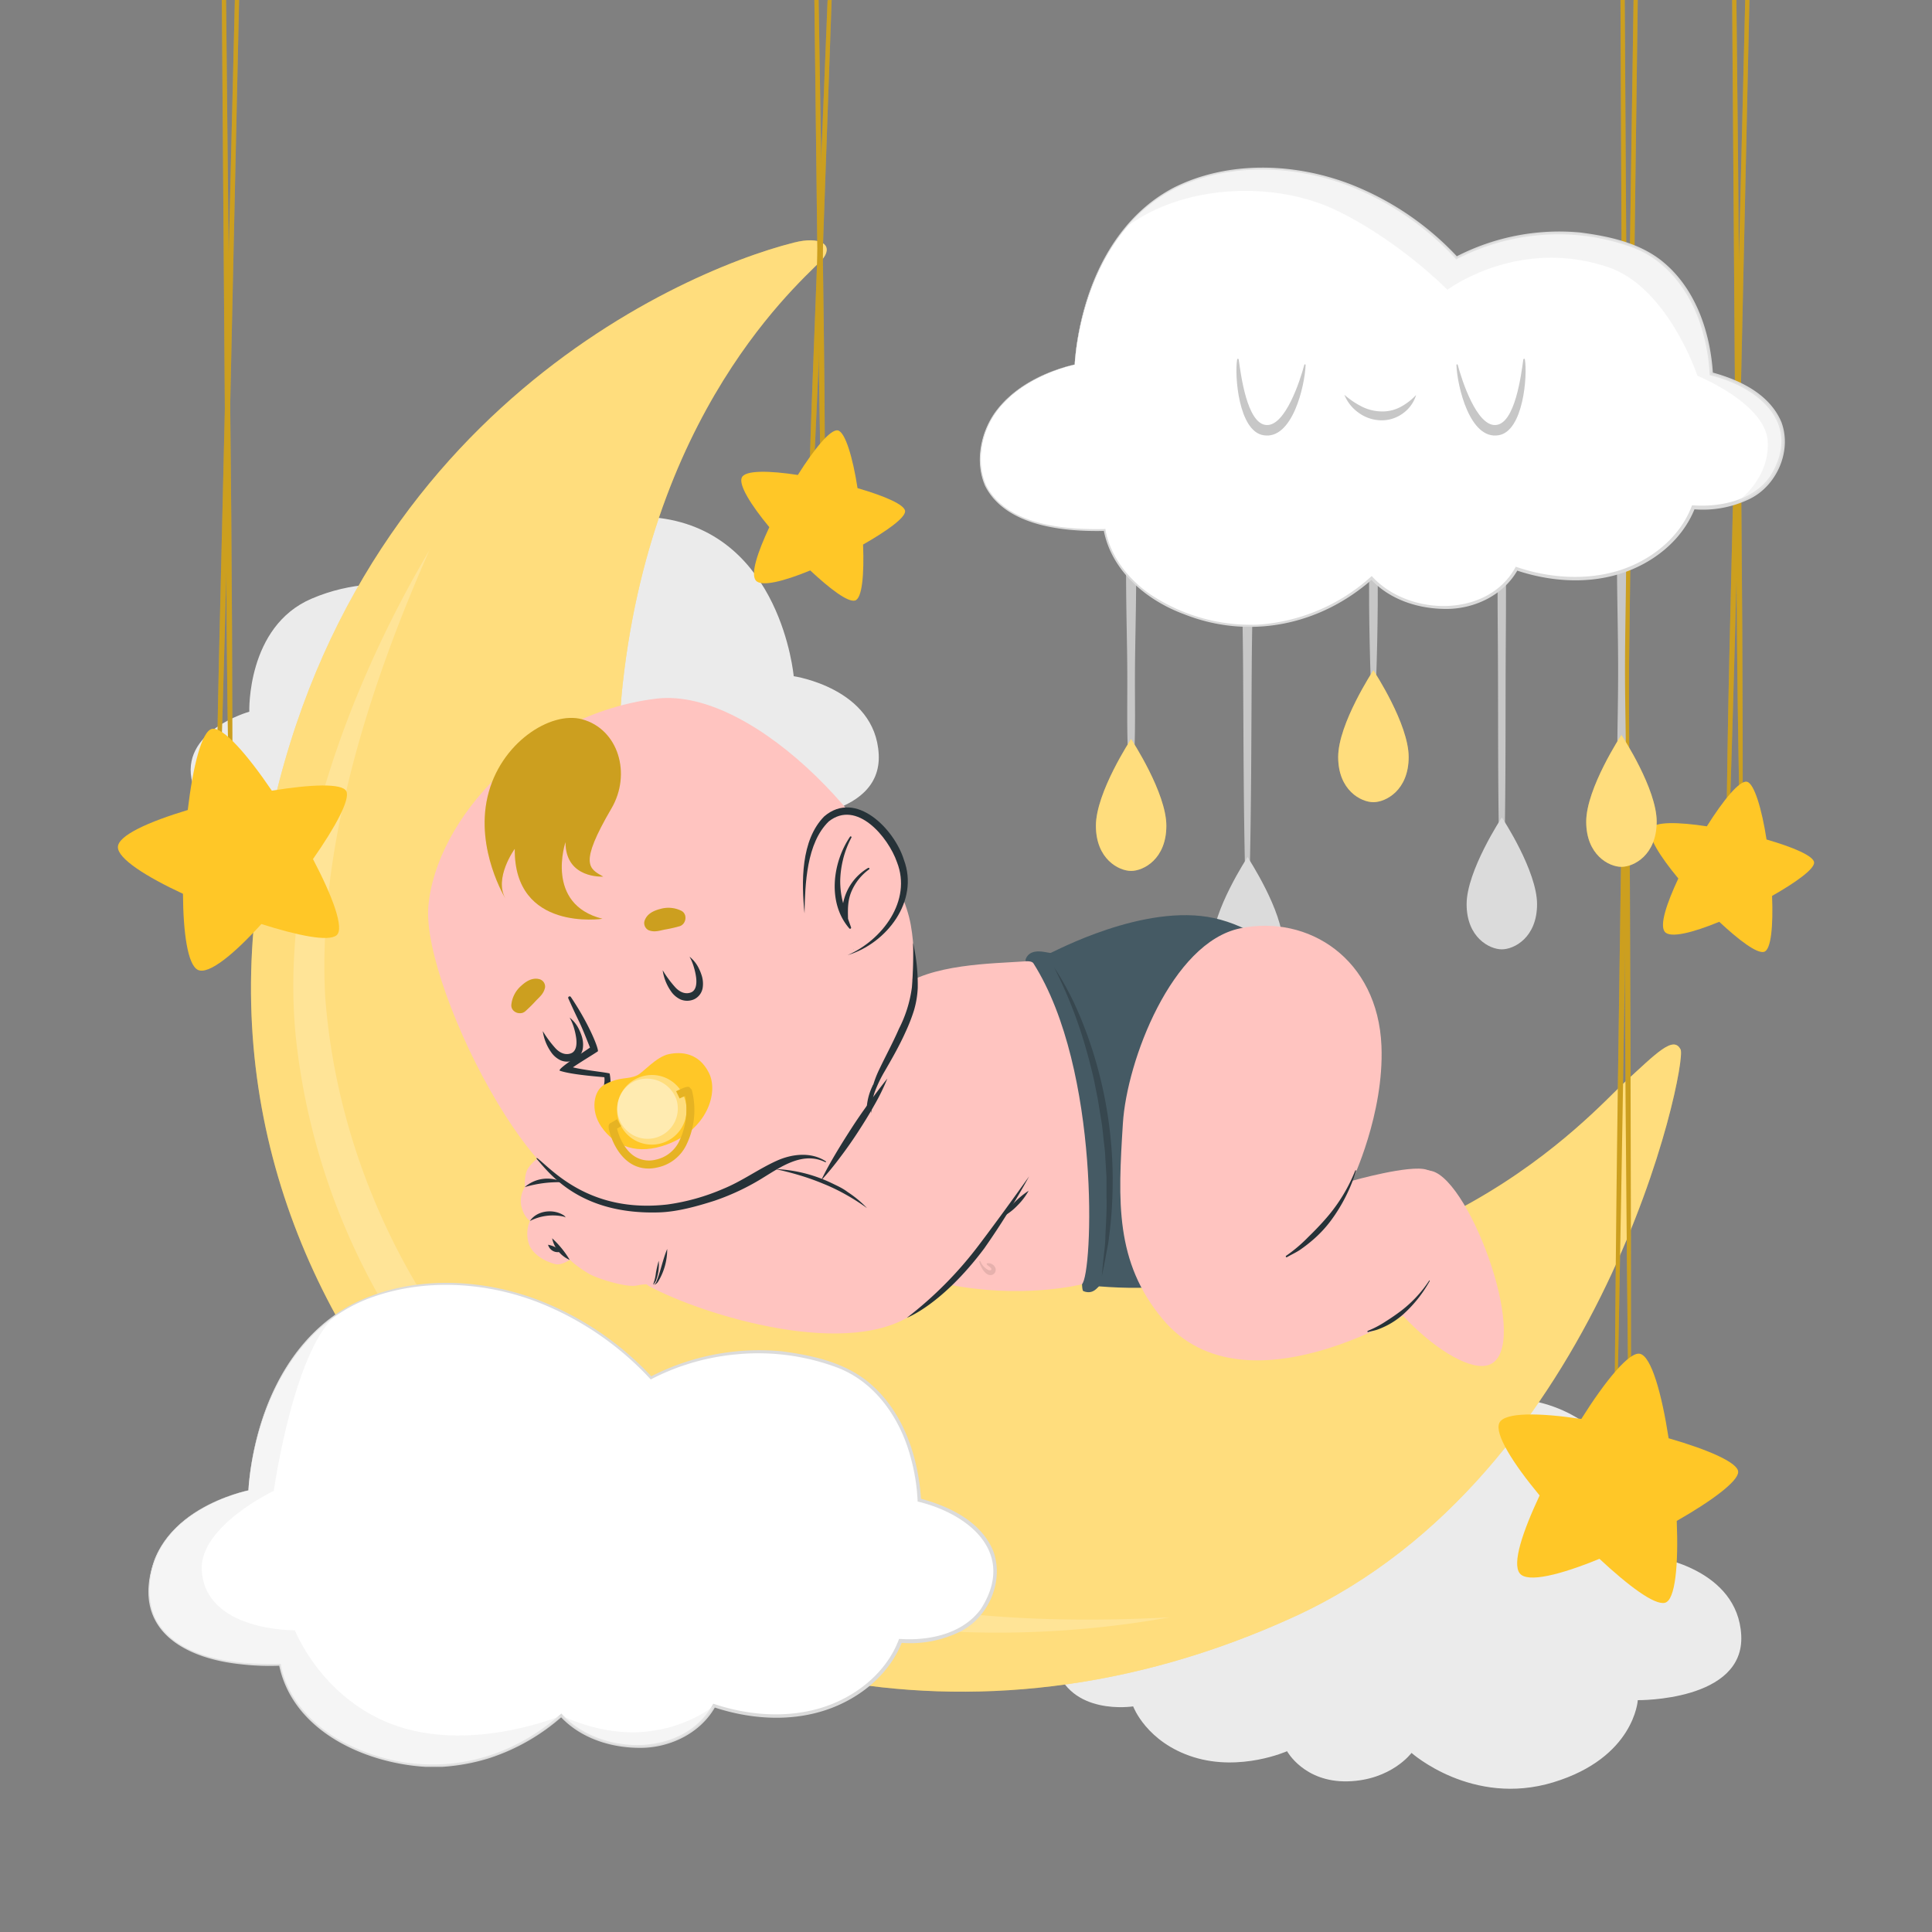 <svg xmlns="http://www.w3.org/2000/svg" viewBox="0 0 500 500"><rect x="0" y="0" width="500" height="500" fill="#808080" stroke="none"/><g id="freepik--background-complete--inject-69"><path d="M428.63,403s21.11,3.07,22,20.21S423.86,440,423.86,440,423,454.87,402,461.26s-36.7-7.61-36.7-7.61-5.22,7.08-16.52,7.36-15.69-7.8-15.69-7.8-12,5.36-24.2,1.53-15.63-13.13-15.63-13.13-16.49,2.62-20.17-10.83,14.69-18.52,14.69-18.52S287,390.2,303.91,383c20.66-8.83,38.94.69,38.94.69S362.5,358.1,394,362.13,428.63,403,428.63,403Z" style="fill:#ebebeb"></path><path d="M205.41,175s21.11,3.07,22,20.21-26.75,16.77-26.75,16.77-.91,14.86-21.87,21.25-36.71-7.61-36.71-7.61-5.22,7.08-16.51,7.36-15.69-7.8-15.69-7.8-12,5.35-24.2,1.53S70,213.54,70,213.54s-16.5,2.61-20.17-10.83,14.69-18.52,14.69-18.52-.74-22.06,16.13-29.26c20.67-8.83,38.95.69,38.95.69s19.65-25.59,51.11-21.56S205.41,175,205.41,175Z" style="fill:#ebebeb"></path></g><g id="freepik--Moon--inject-69"><path d="M205.52,62.77c-31,7.81-124.75,49-139.31,171.88-7.21,60.91,17.3,114.17,56.66,153.1,45.62,45.12,127.23,69.62,212.24,30.58,79.93-36.7,101.68-143,99.83-146.71s-6.24.92-14.56,8.55-51.29,57.52-134.46,50.59c-31.73-2.64-64.12-18.26-83.62-35.62-29.17-25.95-46.12-73.39-41.13-118.25,8.31-74.85,49.55-106.73,52-110.2S212.16,61.1,205.52,62.77Z" style="fill:#FFC727"></path><path d="M205.52,62.77c-31,7.81-124.75,49-139.31,171.88-7.21,60.91,17.3,114.17,56.66,153.1,45.62,45.12,127.23,69.62,212.24,30.58,79.93-36.7,101.68-143,99.83-146.71s-6.24.92-14.56,8.55-51.29,57.52-134.46,50.59c-31.73-2.64-64.12-18.26-83.62-35.62-29.17-25.95-46.12-73.39-41.13-118.25,8.31-74.85,49.55-106.73,52-110.2S212.16,61.1,205.52,62.77Z" style="fill:#fff;opacity:0.4"></path><path d="M111.31,142c-15.6,35.16-29.22,77.17-27.15,115.94,4.08,54.54,35.59,106.61,83.1,134.11,3.22,1.74,8.28,4.69,11.62,6.16l6,2.83c1.84.73,7.32,3.06,9.14,3.79,4.82,1.68,10.8,3.87,15.73,5.14a233.15,233.15,0,0,0,25.94,5.8c22.14,3.5,44.48,4,67,2.79a252.19,252.19,0,0,1-67.72,2.9,199.18,199.18,0,0,1-40.31-8.14l-3.3-1-3.24-1.18c-3.94-1.35-9.12-3.41-12.83-5.13-54-23.75-90.81-75.7-98.29-133.84-5.79-43.71,12.33-93,34.37-130.17Z" style="fill:#fff;opacity:0.2"></path></g><g id="freepik--Stars--inject-69"><path d="M60.15,219.59c0,.37-.64.37-.66,0-.3-16.55-.61-33.1-.76-49.66q-.09-10.84-.19-21.69-.2-21.79-.36-43.58Q57.77,52.34,57.41,0h1.1q.2,20.34.41,40.69.12,11.85.25,23.73.21,20.13.41,40.28C60,143,60.21,181.29,60.15,219.59Z" style="fill:#FFC727"></path><path d="M61.88,0q-.47,20.36-.9,40.73-.69,32-1.4,64-.49,21.76-1,43.55-.9,35.67-2.09,71.32c0,.37-.65.36-.65,0,.22-16.56.45-33.1.84-49.66q.75-32.61,1.54-65.23l1-40.25Q60,32.2,60.78,0Z" style="fill:#FFC727"></path><g style="opacity:0.2"><path d="M60.15,219.59c0,.37-.64.37-.66,0-.3-16.55-.61-33.1-.76-49.66q-.09-10.84-.19-21.69-.2-21.79-.36-43.58Q57.77,52.34,57.41,0h1.1q.2,20.34.41,40.69.12,11.85.25,23.73.21,20.13.41,40.28C60,143,60.21,181.29,60.15,219.59Z"></path><path d="M61.88,0q-.47,20.36-.9,40.73-.69,32-1.4,64-.49,21.76-1,43.55-.9,35.67-2.09,71.32c0,.37-.65.36-.65,0,.22-16.56.45-33.1.84-49.66q.75-32.61,1.54-65.23l1-40.25Q60,32.2,60.78,0Z"></path></g><path d="M81,222.33c5.07,9.65,8.19,18,6.1,19.72s-10,.08-19.46-2.91C60.64,246.85,54,252.37,51.2,251c-2.64-1.34-3.78-9.6-3.85-19.69-9.45-4.39-16.84-9.06-16.84-12.07s8-6.58,18.08-9.61c1.33-11.23,3.62-20.46,6.29-21,2.85-.56,9.14,6.67,15.47,16,10-1.64,18.29-2,19.29.16S86.73,214.14,81,222.33Z" style="fill:#FFC727"></path><path d="M451,219.59c0,.37-.64.37-.65,0-.31-16.55-.61-33.1-.77-49.66q-.09-10.84-.19-21.69l-.36-43.58Q448.65,52.34,448.28,0h1.1l.42,40.69L450,64.42q.22,20.13.41,40.28C450.82,143,451.09,181.29,451,219.59Z" style="fill:#FFC727"></path><path d="M452.75,0q-.45,20.36-.89,40.73-.71,32-1.41,64-.48,21.76-1,43.55-.9,35.67-2.09,71.32c0,.37-.65.36-.65,0,.23-16.56.46-33.1.84-49.66q.75-32.61,1.54-65.23l1-40.25L451.66,0Z" style="fill:#FFC727"></path><g style="opacity:0.2"><path d="M451,219.59c0,.37-.64.37-.65,0-.31-16.55-.61-33.1-.77-49.66q-.09-10.84-.19-21.69l-.36-43.58Q448.65,52.34,448.28,0h1.1l.42,40.69L450,64.42q.22,20.13.41,40.28C450.82,143,451.09,181.29,451,219.59Z"></path><path d="M452.75,0q-.45,20.36-.89,40.73-.71,32-1.41,64-.48,21.76-1,43.55-.9,35.67-2.09,71.32c0,.37-.65.36-.65,0,.23-16.56.46-33.1.84-49.66q.75-32.61,1.54-65.23l1-40.25L451.66,0Z"></path></g><path d="M458.61,231.86c.31,7.72-.24,14-2.09,14.48s-6.45-3-11.58-7.78c-6.82,2.81-12.75,4.33-14.11,2.57s.49-7.3,3.52-13.78c-4.72-5.68-8-10.91-7.12-12.84s7.11-1.79,14.5-.66c4.26-6.79,8.53-12,10.4-11.53s3.83,7.05,5.05,14.94c6.92,2,12.31,4.3,12.31,6S464.76,228.36,458.61,231.86Z" style="fill:#FFC727"></path><path d="M213.5,136.6c0,.23-.65.24-.66,0-.3-10.3-.61-20.59-.76-30.89q-.11-6.75-.19-13.5-.19-13.55-.36-27.11-.41-32.55-.77-65.11h1.1q.19,12.66.41,25.31.12,7.38.25,14.76.21,12.52.41,25.06C213.29,89,213.56,112.78,213.5,136.6Z" style="fill:#FFC727"></path><path d="M215.23,0q-.47,12.66-.9,25.34-.69,19.89-1.4,39.79-.5,13.55-1,27.09-.9,22.2-2.09,44.37c0,.23-.65.22-.65,0,.22-10.3.45-20.6.84-30.9q.75-20.28,1.54-40.58l1-25q.79-20,1.61-40.07Z" style="fill:#FFC727"></path><g style="opacity:0.2"><path d="M213.5,136.6c0,.23-.65.24-.66,0-.3-10.3-.61-20.59-.76-30.89q-.11-6.75-.19-13.5-.19-13.55-.36-27.11-.41-32.55-.77-65.11h1.1q.19,12.66.41,25.31.12,7.38.25,14.76.21,12.52.41,25.06C213.29,89,213.56,112.78,213.5,136.6Z"></path><path d="M215.23,0q-.47,12.66-.9,25.34-.69,19.89-1.4,39.79-.5,13.55-1,27.09-.9,22.2-2.09,44.37c0,.23-.65.22-.65,0,.22-10.3.45-20.6.84-30.9q.75-20.28,1.54-40.58l1-25q.79-20,1.61-40.07Z"></path></g><path d="M223.36,140.93c.31,7.72-.24,14-2.09,14.49s-6.45-3-11.58-7.79c-6.82,2.81-12.75,4.34-14.11,2.57s.5-7.3,3.52-13.77c-4.72-5.69-8-10.92-7.12-12.85s7.11-1.79,14.5-.66c4.27-6.78,8.53-12,10.4-11.52s3.83,7,5.05,14.93c6.92,2,12.31,4.3,12.31,6S229.51,137.43,223.36,140.93Z" style="fill:#FFC727"></path><path d="M422.12,368.07c0,.61-.64.62-.65,0q-.47-41.61-.77-83.24-.09-18.18-.19-36.35l-.36-73.05q-.4-87.72-.77-175.44h1.1l.42,68.2.24,39.77q.23,33.76.41,67.52Q422.11,271.77,422.12,368.07Z" style="fill:#FFC727"></path><path d="M423.85,0q-.45,34.13-.89,68.27-.7,53.6-1.41,107.22-.48,36.49-1,73-.9,59.77-2.09,119.55c0,.62-.65.59-.65,0,.23-27.75.45-55.49.84-83.24q.75-54.67,1.54-109.34l1-67.47L422.76,0Z" style="fill:#FFC727"></path><g style="opacity:0.2"><path d="M422.12,368.07c0,.61-.64.62-.65,0q-.47-41.61-.77-83.24-.09-18.18-.19-36.35l-.36-73.05q-.4-87.72-.77-175.44h1.1l.42,68.2.24,39.77q.23,33.76.41,67.52Q422.11,271.77,422.12,368.07Z"></path><path d="M423.85,0q-.45,34.13-.89,68.27-.7,53.6-1.41,107.22-.48,36.49-1,73-.9,59.77-2.09,119.55c0,.62-.65.59-.65,0,.23-27.75.45-55.49.84-83.24q.75-54.67,1.54-109.34l1-67.47L422.76,0Z"></path></g><path d="M433.94,393.61c.46,11.29-.35,20.53-3.06,21.19s-9.43-4.39-16.94-11.38c-10,4.1-18.65,6.33-20.64,3.75s.72-10.68,5.15-20.15c-6.91-8.32-11.75-16-10.41-18.79s10.39-2.63,21.2-1c6.24-9.93,12.49-17.56,15.22-16.86,2.92.74,5.6,10.31,7.38,21.85,10.13,2.92,18,6.29,18,8.72S442.94,388.48,433.94,393.61Z" style="fill:#FFC727"></path></g><g id="freepik--Clouds--inject-69"><path d="M64.29,385.72s-25.73,5.09-25.73,26.2,33.91,18.93,33.91,18.93,2,18.2,28.19,24.75S145.28,444,145.28,444s6.86,8.38,20.75,8,18.79-10.55,18.79-10.55,15.12,5.82,29.83.36S233,424.66,233,424.66s20.43,2.19,24.11-14.56-19.2-21.84-19.2-21.84-.48-27.14-21.66-34.94c-25.94-9.56-47.8,3.27-47.8,3.27s-25.74-30.21-64.15-23.29S64.29,385.72,64.29,385.72Z" style="fill:#fff"></path><path d="M64.29,385.71c-8.32,2-16.63,6.2-21.68,13.32-3.84,5.63-5.26,13.34-2.46,19.69,5.61,10.82,21.42,12.12,32.3,11.87h.24l0,.24c1.68,9,8.68,16.2,16.63,20.24,18.83,9.61,39.9,6.57,55.67-7.36l.28-.26.25.28c10.09,10.79,31.6,11.1,39.06-2.82,8.81,3,18.75,3.82,27.75,1.14,8.76-2.61,16.87-8.88,20.2-17.52l.14-.37.37,0c7.54.5,16.23-1.37,20.85-7.82,9-14.15-2.58-24.3-16.09-27.67l-.33-.08,0-.34A50.79,50.79,0,0,0,235.63,377c-2.7-10.09-9.33-19.66-19.46-23.26a58.37,58.37,0,0,0-25.53-3.24A59.6,59.6,0,0,0,168.41,357a78.79,78.79,0,0,0-29.24-20c-13.72-5.29-29.48-6.2-43.38-1.09-20.11,7.43-30,29.58-31.5,49.79Zm0,0c1.33-18.91,9.65-39.3,27.26-48.37,14.78-7.29,32.64-6.66,47.83-.87a79.25,79.25,0,0,1,29.35,19.91l-.42-.07a61.31,61.31,0,0,1,33.93-6.61c7.64,1,15.67,2.71,21.89,7.51,9.4,7.3,13.54,19.5,14.25,31l-.35-.42c7.59,2,15.83,5.91,19,13.57,2.9,7.73-1.14,17.14-8.41,20.83A29.06,29.06,0,0,1,233,425.14l.51-.33c-3.5,9-11.78,15.38-20.86,18.09s-19,1.91-28-1.1l.53-.21c-3.78,6.89-11.65,10.72-19.34,10.76s-15.59-2.45-20.86-8.16l.54,0a53.21,53.21,0,0,1-19,10.86,52,52,0,0,1-12.18,2.22c-1,0-3.14,0-4.13,0-15.93-.94-34.51-9.35-38-26.42l.27.23a65,65,0,0,1-10.44-.4c-15.57-1.69-28.27-9.83-22-27.18,4-9.9,14.39-15.46,24.3-17.82Z" style="fill:#dbdbdb"></path><g style="opacity:0.5"><path d="M145.29,444s-18.48,18.2-44.63,11.65-28.19-24.75-28.19-24.75S38.56,433,38.56,411.92,64.3,385.71,64.3,385.71,65.43,354.17,88,339.62c-11.67,7.55-17.15,46.22-17.15,46.22S51.48,395,52.21,406.46c1,15.79,24.11,15.46,24.11,15.46s7.15,18.46,26.93,24.94S145.29,444,145.29,444Z" style="fill:#ebebeb"></path><path d="M184.83,441.4l0,.06c-.43.84-5.5,10.16-18.77,10.5-13.89.36-20.74-8-20.74-8s9.88,5.24,21.33,4.24S184.83,441.4,184.83,441.4Z" style="fill:#ebebeb"></path></g><path d="M293.13,125.52a.41.41,0,0,0-.79,0c-1.34,14.35-.87,28.82-.65,43.2s-.32,18.84.58,33.21c0,.5.9.5.94,0,.89-14.37.35-18.82.57-33.21S294.47,139.87,293.13,125.52Z" style="fill:#c7c7c7"></path><path d="M301.85,213.7c0,8.64-5.93,11.69-9.12,11.69s-9.11-3.06-9.11-11.69,9.11-22.44,9.11-22.44C293,191.7,301.85,205.21,301.85,213.7Z" style="fill:#FFC727"></path><path d="M301.85,213.7c0,8.64-5.93,11.69-9.12,11.69s-9.11-3.06-9.11-11.69,9.11-22.44,9.11-22.44C293,191.7,301.85,205.21,301.85,213.7Z" style="fill:#fff;opacity:0.4"></path><path d="M323.29,127a.47.47,0,0,0-.91,0c-1.49,18.42-.79,27.1-.67,45.56s.1,37,.58,55.57c0,.57,1.07.58,1.08,0,.48-18.52.46-37,.58-55.57S324.78,145.45,323.29,127Z" style="fill:#c7c7c7"></path><path d="M332,244.24c0,8.64-5.93,11.69-9.12,11.69s-9.11-3.06-9.11-11.69,9.11-22.44,9.11-22.44C323.12,222.24,332,235.75,332,244.24Z" style="fill:#dbdbdb"></path><path d="M355.89,108.64c0-.48-.89-.48-.9,0-.65,29.28-1.22,48.58.19,77.86,0,.28.51.28.52,0C357.12,157.22,356.54,137.92,355.89,108.64Z" style="fill:#c7c7c7"></path><path d="M364.56,195.91c0,8.64-5.93,11.69-9.13,11.69s-9.11-3.06-9.11-11.69,9.11-22.44,9.11-22.44C355.73,173.92,364.56,187.42,364.56,195.91Z" style="fill:#FFC727"></path><path d="M364.56,195.91c0,8.64-5.93,11.69-9.13,11.69s-9.11-3.06-9.11-11.69,9.11-22.44,9.11-22.44C355.73,173.92,364.56,187.42,364.56,195.91Z" style="fill:#fff;opacity:0.4"></path><path d="M388.92,118.93a.26.26,0,0,0-.51,0c-1.34,9.6-.82,19.53-.83,29.18s0,9.46.07,19.19c.12,19.45-.08,38.92.49,58.36,0,.57,1,.57,1.05,0,.58-19.44.38-38.91.5-58.36.06-9.46.06-8.92.06-18.38C389.76,139,390.3,128.79,388.92,118.93Z" style="fill:#c7c7c7"></path><path d="M397.79,234c0,8.64-5.93,11.69-9.12,11.69s-9.11-3.06-9.11-11.69,9.11-22.45,9.11-22.45C389,212,397.79,225.48,397.79,234Z" style="fill:#dbdbdb"></path><path d="M420,120.59a.35.35,0,0,0-.68,0c-1.5,17.12-.59,34.56-.55,51.72s-.79,24.6.65,41.72a.25.25,0,0,0,.48,0c1.44-17.12.62-24.56.65-41.72S421.47,137.71,420,120.59Z" style="fill:#c7c7c7"></path><path d="M428.75,212.65c0,8.64-5.93,11.69-9.13,11.69s-9.11-3.06-9.11-11.69,9.11-22.45,9.11-22.45C419.92,190.65,428.75,204.15,428.75,212.65Z" style="fill:#FFC727"></path><path d="M428.75,212.65c0,8.64-5.93,11.69-9.13,11.69s-9.11-3.06-9.11-11.69,9.11-22.45,9.11-22.45C419.92,190.65,428.75,204.15,428.75,212.65Z" style="fill:#fff;opacity:0.4"></path><path d="M278.12,94.35s-24.41,4.84-24.41,24.86,32.17,18,32.17,18,1.93,17.27,26.74,23.48S355,149.6,355,149.6s6.5,7.94,19.68,7.6,17.83-10,17.83-10,14.34,5.53,28.29.35S438.2,131.3,438.2,131.3s19.38,2.07,22.86-13.81-18.21-20.72-18.21-20.72S442.39,71,422.31,63.62C397.69,54.56,377,66.73,377,66.73s-24.42-28.66-60.85-22.1S278.12,94.35,278.12,94.35Z" style="fill:#fff"></path><path d="M278.12,94.35c-7.89,1.93-15.77,5.88-20.56,12.64-3.64,5.33-5,12.65-2.33,18.67,5.36,10.28,20.27,11.48,30.63,11.25h.24l0,.24c1.25,6.75,5.81,12.63,11.37,16.51a46.94,46.94,0,0,0,28.05,8A48.36,48.36,0,0,0,355,149.08c9.45,10.52,30.16,10.92,37.28-2.41,8.36,2.88,17.79,3.63,26.33,1.09,8.3-2.47,16-8.42,19.14-16.61l.14-.36.38,0c7.13.47,15.37-1.3,19.75-7.41,8.49-13.41-2.45-23-15.25-26.21l-.33-.08v-.34a48.4,48.4,0,0,0-1.77-10.73c-2.56-9.57-8.85-18.64-18.45-22.06A55.51,55.51,0,0,0,398,60.91a56.89,56.89,0,0,0-21.11,6.23,74.7,74.7,0,0,0-27.73-19c-14.27-5.48-31-6.08-45,.64-16.69,8.46-24.64,27.69-26,45.55Zm0,0c1.26-17.94,9.15-37.29,25.85-45.9,14-6.92,31-6.32,45.39-.83a75.28,75.28,0,0,1,27.85,18.89l-.42-.07A58.13,58.13,0,0,1,409,60.17c7.26.95,14.88,2.57,20.79,7.12,8.91,6.94,12.85,18.51,13.52,29.47l-.35-.42c7.21,1.93,15,5.6,18.06,12.89,2.76,7.34-1.07,16.28-8,19.79a27.72,27.72,0,0,1-14.87,2.76l.52-.33c-3.34,8.58-11.19,14.6-19.82,17.17s-18,1.82-26.53-1.05l.53-.21c-3.59,6.55-11.06,10.18-18.36,10.23s-14.81-2.33-19.81-7.76l.54,0c-13.51,12-31.92,15.83-48.81,9.12-9.7-3.57-18.78-11.19-20.78-21.78l.27.23c-10.54.24-25.59-1.16-30.95-11.64-2.66-6.12-1.25-13.52,2.47-18.9,4.86-6.75,12.78-10.66,20.71-12.54Z" style="fill:#dbdbdb"></path><path d="M394.63,93c0-.23-.36-.16-.39,0-.51,3.52-2.08,16.87-7.27,17-4.82.15-8.61-11.44-9.71-15.59-.06-.22-.35-.14-.34.08.22,5.43,3.45,19.41,10.91,18.15C394.3,111.61,395.35,97,394.63,93Z" style="fill:#c7c7c7"></path><path d="M320.18,93c.05-.23.36-.16.39,0,.52,3.52,2.09,16.87,7.27,17,4.82.15,8.62-11.44,9.71-15.59.06-.22.35-.14.34.08-.22,5.43-3.44,19.41-10.9,18.15C320.51,111.61,319.46,97,320.18,93Z" style="fill:#c7c7c7"></path><path d="M347.92,102.17a21.76,21.76,0,0,0,4.53,3.06,11.67,11.67,0,0,0,4.87,1.24,9.94,9.94,0,0,0,4.85-1,15.58,15.58,0,0,0,4.32-3.25,9.08,9.08,0,0,1-3.4,4.75,9.22,9.22,0,0,1-5.83,1.8,10.16,10.16,0,0,1-5.72-2A10.49,10.49,0,0,1,347.92,102.17Z" style="fill:#c7c7c7"></path><path d="M461.07,117.49c-1.63,7.4-6.72,10.91-11.68,12.53.48-.34,8.54-6,8.1-15.66-.46-9.93-18.19-17.1-18.19-17.1s-7.6-22.91-23.15-28.13C392.78,61.27,374.6,75,374.6,75s-12.55-12.77-28.78-20.57S305.9,47.75,291.3,58.9h0a40.76,40.76,0,0,1,24.81-14.26C352.54,38.07,377,66.73,377,66.73s20.73-12.17,45.34-3.11c20.09,7.4,20.54,33.15,20.54,33.15S464.55,101.61,461.07,117.49Z" style="fill:#ebebeb;opacity:0.5"></path></g><g id="freepik--Character--inject-69"><path d="M280.37,334.14c-1.17-.48.88-22.3-2.8-43.71-4.46-26-12.75-40.65-12.11-42.25,1.3-3.27,5.85-1.41,6.49-1.58s24.12-12.95,42.24-9,37.68,25.17,38,44.79-12.4,54.94-67.72,50.52C284.11,332.93,283,335.2,280.37,334.14Z" style="fill:#455a64"></path><path d="M272.8,250.35a74.33,74.33,0,0,1,5.07,9,102.82,102.82,0,0,1,3.91,9.61,110.83,110.83,0,0,1,6.1,40.85,102,102,0,0,1-.87,10.33c-.15,1.71-.56,3.4-.86,5.1s-.65,3.38-1,5.06c.14-1.72.31-3.43.49-5.13s.42-3.41.43-5.13c.14-3.42.41-6.83.29-10.26l0-2.56c0-.85,0-1.71,0-2.56l-.31-5.11c-.05-1.71-.32-3.4-.49-5.09s-.33-3.4-.65-5.07l-.82-5.06-1-5q-1.14-5-2.62-9.9A115.89,115.89,0,0,0,272.8,250.35Z" style="fill:#37474f"></path><path d="M370.58,303.07c10.14,2.6,26,46.15,14.74,50.16-9.05,3.23-35.3-21.19-33-35.5C353.83,308.22,363.48,301.24,370.58,303.07Z" style="fill:#ffc4c0"></path><path d="M290.6,290.78c1-16.31,12.69-46.84,30.32-50.52s35.68,7.88,36.6,30.45c.72,17.6-7.59,34.88-7.59,34.88s15-4.26,19.31-2.87c8.51,2.74,15.83,20.37,6.15,29.56-6.91,6.57-53,35-74.54,9.06C288.56,326.58,289.33,311,290.6,290.78Z" style="fill:#ffc4c0"></path><path d="M350.74,302.93a42.83,42.83,0,0,1-7.42,12.22c-1.51,1.75-3.09,3.39-4.75,5a38.69,38.69,0,0,1-5.71,4.84.21.21,0,0,0,.22.36c1.1-.65,2.27-1.16,3.33-1.87a37.43,37.43,0,0,0,3-2.29,31,31,0,0,0,5-5.27,42.91,42.91,0,0,0,6.54-12.9C351,302.89,350.79,302.82,350.74,302.93Z" style="fill:#263238"></path><path d="M369.89,331.39a31.93,31.93,0,0,1-7.2,7.78c-1.31,1-2.67,1.93-4.05,2.8a25.88,25.88,0,0,1-4.65,2.45c-.18.06-.1.38.08.32.83-.25,1.69-.38,2.52-.68A22.49,22.49,0,0,0,359,343a20.56,20.56,0,0,0,4.26-2.95,33.42,33.42,0,0,0,6.75-8.52C370.05,331.41,369.94,331.31,369.89,331.39Z" style="fill:#263238"></path><path d="M267.46,249.32c17.43,27.54,15.38,80.44,12.54,83.05,0,0-53.49,13.81-88.68-36.11-1.89-2.68,32.6-33.62,41.3-40.44,8.14-6.39,24.31-6.43,32.28-7C266.25,248.68,267.15,248.82,267.46,249.32Z" style="fill:#ffc4c0"></path><g style="opacity:0.1"><path d="M240.49,295a2.08,2.08,0,0,0-2.64,1.33,2.42,2.42,0,0,0,1.27,3.1,1.63,1.63,0,0,0,2.11-1,2,2,0,0,0,.45-.53A2.13,2.13,0,0,0,240.49,295Z"></path><path d="M220.42,314.52a2.09,2.09,0,0,0-2.64,1.33,2.43,2.43,0,0,0,1.27,3.1,1.65,1.65,0,0,0,2.12-1,2.37,2.37,0,0,0,.45-.53A2.13,2.13,0,0,0,220.42,314.52Z"></path><path d="M255.56,326.92c-.14,0-.27.2-.16.33a5.52,5.52,0,0,0,.74.62c.14.12.53.49.41.72s-.61.17-.81.06a4.25,4.25,0,0,1-2-2.2.17.17,0,0,0-.32.11c.36,1.28,1.72,4.06,3.51,3.3a1.4,1.4,0,0,0,.65-1.79A2,2,0,0,0,255.56,326.92Z"></path></g><path d="M168.12,332.93c13.63,7.35,52.48,19.49,69.31,6.32,18.41-14.42,32.33-39.51,32.22-48.95-.3-25.89-26.16-27.36-36.35-15.76-12.81,14.58-13.25,21.36-20.79,30.45-.55.66-16.42-6.31-38.94-.31C166.32,306.61,161.54,329.38,168.12,332.93Z" style="fill:#ffc4c0"></path><path d="M200.6,302.55a36.82,36.82,0,0,1,12.94,2.88c1,.41,2,.91,3,1.39s1.95,1,2.84,1.68a27.93,27.93,0,0,1,5,4.15,57.17,57.17,0,0,0-5.46-3.48,49.62,49.62,0,0,0-5.83-2.81,62.91,62.91,0,0,0-6.13-2.19C204.89,303.55,202.77,303,200.6,302.55Z" style="fill:#263238"></path><path d="M212.49,305.53c1.14-2.4,2.43-4.69,3.77-6.95s2.74-4.48,4.16-6.68,2.92-4.36,4.46-6.48,3.1-4.23,4.77-6.3a56.49,56.49,0,0,1-3.5,7.11c-1.28,2.3-2.68,4.53-4.11,6.73s-2.94,4.36-4.53,6.45A77,77,0,0,1,212.49,305.53Z" style="fill:#263238"></path><path d="M226,280.66a13.86,13.86,0,0,1-.39,3.82,13.5,13.5,0,0,1-1.33,3.6,15.26,15.26,0,0,1,1.72-7.42Z" style="fill:#263238"></path><path d="M266.34,304.44a203.53,203.53,0,0,1-11.64,18.68c-10.93,14.57-20,17.92-20,17.92a99,99,0,0,0,18.71-18.92C257.79,316.33,262.08,310.41,266.34,304.44Z" style="fill:#263238"></path><path d="M266.21,308.17a17.05,17.05,0,0,1-2.9,3.81,14.94,14.94,0,0,1-3.81,2.91,25.14,25.14,0,0,1,3-3.66A21.37,21.37,0,0,1,266.21,308.17Z" style="fill:#263238"></path><path d="M177.65,304c-1.05.08-11.13-6.13-13.91-7.88s-15-3.28-17-3.16-7.57,3.24-7.63,4.8a7.83,7.83,0,0,0,.08,2,10.8,10.8,0,0,0-2.52,2.6c-1.07,1.61-.84,4.84-.84,4.84a6.78,6.78,0,0,0-.87,5.11c.76,2.92,2.2,3.63,2.2,3.63a8.43,8.43,0,0,0-.13,6.41c1.42,3.07,5.28,4.48,6.77,4.82s3.68-1.12,3.68-1.12a29,29,0,0,0,5.29,3.79c2.59,1.31,9.49,3.41,12.06,2.85a12.09,12.09,0,0,1,4.48-.2Z" style="fill:#ffc4c0"></path><path d="M139.16,299.78c2.08-.46,4.07-1.48,6.13-1.8a41.8,41.8,0,0,0,5.13.13,17.87,17.87,0,0,0-5.08-1.22,12,12,0,0,0-6.18,2.89Z" style="fill:#263238"></path><path d="M135.8,307.22a30.83,30.83,0,0,1,9.85-1.25,8.9,8.9,0,0,0-9.85,1.25Z" style="fill:#263238"></path><path d="M137.13,316a13,13,0,0,1,8.72-1.15c.18.06.42.09.49.29,0-.24-.19-.42-.35-.55-2.68-1.82-7-1.38-8.86,1.41Z" style="fill:#263238"></path><path d="M142.89,320.47a7.84,7.84,0,0,0,4.56,5.6,24.6,24.6,0,0,0-4.56-5.6Z" style="fill:#263238"></path><path d="M141.84,322.14a2.56,2.56,0,0,0,3.43,1.73,6.85,6.85,0,0,0-3.43-1.73Z" style="fill:#263238"></path><path d="M169.28,332.51a1.81,1.81,0,0,0,1-.76,16.12,16.12,0,0,0,2.39-8.52c-1.14,2.73-1.65,5.58-2.73,8.3a2,2,0,0,1-.7,1Z" style="fill:#263238"></path><path d="M170.47,326.28a32.09,32.09,0,0,0-.72,3.13,11.52,11.52,0,0,1-.75,3.06,2.64,2.64,0,0,0,.88-1.38,11.71,11.71,0,0,0,.59-4.81Z" style="fill:#263238"></path><path d="M235.71,239.38c3.8,21.47-7.36,38.53-15,46.55-11.78,12.42-48.89,39.81-74.34,21-5.9-4.35-12.09-12.31-17.63-21.54-10.59-17.67-18.77-40-17.89-50.71,1.89-22.69,26.59-49.92,59-53.87C196,177.66,231.91,217.91,235.71,239.38Z" style="fill:#ffc4c0"></path><path d="M175.9,239.7a35,35,0,0,1-3.91.88c-1.51.32-2.67.74-4.16.14a2.06,2.06,0,0,1-1.05-2.29c.55-1.88,2.3-2.73,4.1-3.19a7.53,7.53,0,0,1,5.4.45C178,236.51,177.62,239.15,175.9,239.7Z" style="fill:#FFC727"></path><path d="M175.9,239.7a35,35,0,0,1-3.91.88c-1.51.32-2.67.74-4.16.14a2.06,2.06,0,0,1-1.05-2.29c.55-1.88,2.3-2.73,4.1-3.19a7.53,7.53,0,0,1,5.4.45C178,236.51,177.62,239.15,175.9,239.7Z" style="opacity:0.2"></path><path d="M135.9,261.75a35.61,35.61,0,0,0,2.83-2.8c1.07-1.09,2-1.84,2.33-3.41a2,2,0,0,0-1.36-2.1c-1.86-.54-3.5.47-4.85,1.72a7.48,7.48,0,0,0-2.5,4.76C132.09,261.84,134.52,262.89,135.9,261.75Z" style="fill:#FFC727"></path><path d="M135.9,261.75a35.61,35.61,0,0,0,2.83-2.8c1.07-1.09,2-1.84,2.33-3.41a2,2,0,0,0-1.36-2.1c-1.86-.54-3.5.47-4.85,1.72a7.48,7.48,0,0,0-2.5,4.76C132.09,261.84,134.52,262.89,135.9,261.75Z" style="opacity:0.2"></path><path d="M147.06,258.33c3.48,7.78,2.49,4.86,5.63,12.78-1.51,1.1-8.71,5.64-7.79,6,3.32,1.13,11.5,1.62,11.51,1.69.35,2.46-1.66,6.56-1.41,6.62,14.5,3.6,20.38-6.89,21.61-11.69.25-1,0-.81-.21-.32-1.77,4-8.81,12.68-18.94,10.33a12.08,12.08,0,0,0,.32-5.89c-.05-.24-6.62-.87-9.51-1.63,2.13-1.46,4.86-3.07,6.44-4.13.38-.25-1.94-6.6-7-14.11A.38.38,0,0,0,147.06,258.33Z" style="fill:#263238"></path><path d="M142.64,272.32a6.14,6.14,0,0,0,2.48,2.1,4.45,4.45,0,0,0,3.54-.08,4,4,0,0,0,2.15-2.86,7,7,0,0,0-.22-3.2,12.25,12.25,0,0,0-.71-1.8,8.65,8.65,0,0,0-2.46-3.14,13.24,13.24,0,0,1,1.12,2.68,17.47,17.47,0,0,1,.57,2.57c.25,1.77,0,3.49-1.31,4s-2.75.06-4-1.25a28.9,28.9,0,0,1-3.33-4.49A12.6,12.6,0,0,0,142.64,272.32Z" style="fill:#263238"></path><path d="M173.67,256.57a6.14,6.14,0,0,0,2.48,2.1,4.45,4.45,0,0,0,3.54-.08,4,4,0,0,0,2.15-2.86,7,7,0,0,0-.22-3.2,12.25,12.25,0,0,0-.71-1.8,8.65,8.65,0,0,0-2.46-3.14,12.65,12.65,0,0,1,1.11,2.68,16.33,16.33,0,0,1,.58,2.57c.24,1.77,0,3.49-1.31,4s-2.75.06-4-1.25a28.9,28.9,0,0,1-3.33-4.49A12.6,12.6,0,0,0,173.67,256.57Z" style="fill:#263238"></path><path d="M201,300.41c-4.73,2.14-8.91,5.24-13.74,7.22a55.29,55.29,0,0,1-14.54,4.09c-20.18,2.33-29.94-9.1-33.6-11.94-.28-.22-.36,0-.12.26,3.33,3.78,11.23,14.4,31.67,13.72,4.7-.16,9.74-1.58,14.21-3a61.28,61.28,0,0,0,13-6.21c4.66-2.87,10.09-6.54,15.69-3.79.15.08.29-.13.14-.22C209.92,298.06,205,298.6,201,300.41Z" style="fill:#263238"></path><path d="M225.53,288.13a13.37,13.37,0,0,1,.05-5.87,27.42,27.42,0,0,1,2-5.56c1.68-3.53,3.52-6.89,5.05-10.42A32.91,32.91,0,0,0,236,255.52,110.55,110.55,0,0,0,236.3,244a48.83,48.83,0,0,1,1.21,11.66,24.24,24.24,0,0,1-1,5.91,45.82,45.82,0,0,1-2.16,5.52c-1.6,3.57-3.57,7-5.48,10.3a33.59,33.59,0,0,0-2.46,5.14A15.66,15.66,0,0,0,225.53,288.13Z" style="fill:#263238"></path><path d="M208.21,236.38s-1.63-19.2,6.42-25c8.52-6.17,20.89,8.52,19.29,19.09-1.88,12.41-14.56,16.76-14.56,16.76Z" style="fill:#ffc4c0"></path><path d="M208.21,236.38c-.81-8-1-18.93,5.1-25.1,8.18-7,18.19,3.33,20.62,11.24,4,10.68-4.47,21.64-14.57,24.67,9-3.92,16.68-14.09,12.78-24.05-2.26-6.52-10.42-16.3-17.66-10.55-5.76,5.59-6.12,16.13-6.27,23.79Z" style="fill:#263238"></path><path d="M218.18,222.42a24.79,24.79,0,0,1,2.17-5.67c.12-.21-.22-.41-.35-.22-4.56,6.71-5.92,17.12-.22,23.72a.27.27,0,0,0,.47-.26c-.26-.75-.53-1.48-.78-2.2-.06-2.47-.12-4.7.89-7.09a13.7,13.7,0,0,1,4.56-5.71c.24-.17,0-.5-.27-.36a13.63,13.63,0,0,0-6.45,9.12,22,22,0,0,1-.75-6,25.15,25.15,0,0,1,.73-5.31" style="fill:#263238"></path><path d="M220.93,245.71c-.06,0,0,.11,0,.09S221,245.68,220.93,245.71Z" style="fill:#263238"></path><path d="M150.65,186.15c9.44,2.58,12.8,14.17,7.59,23.07-8.49,14.51-5.8,15.55-2.14,17.64,0,0-9.77.67-9.75-8.93,0,0-5.45,16.06,9.56,19.85,0,0-22.94,3.46-22.69-18.11,0,0-5.55,7.64-2.34,13,0,0-7.89-12.74-4.7-26.47C129.41,192.23,142.55,183.93,150.65,186.15Z" style="fill:#FFC727"></path><path d="M150.65,186.15c9.44,2.58,12.8,14.17,7.59,23.07-8.49,14.51-5.8,15.55-2.14,17.64,0,0-9.77.67-9.75-8.93,0,0-5.45,16.06,9.56,19.85,0,0-22.94,3.46-22.69-18.11,0,0-5.55,7.64-2.34,13,0,0-7.89-12.74-4.7-26.47C129.41,192.23,142.55,183.93,150.65,186.15Z" style="opacity:0.2"></path><path d="M164.94,278.27c-2.54,1.23-4.4.21-8.57,2.47-2.68,1.46-3.7,6.59-.74,10.87,3.58,5.15,9.38,7.4,17,4.57,10.31-3.85,13.43-13.36,10.83-18.54s-7.06-5.5-10.33-4.84S166.49,277.52,164.94,278.27Z" style="fill:#FFC727"></path><path d="M176.92,283.59a9,9,0,1,1-11.74-4.65A8.93,8.93,0,0,1,176.92,283.59Z" style="fill:#FFC727"></path><path d="M176.92,283.59a9,9,0,1,1-11.74-4.65A8.93,8.93,0,0,1,176.92,283.59Z" style="fill:#fff;opacity:0.4"></path><path d="M175,284.37a7.83,7.83,0,1,1-10.43-4.7A8.12,8.12,0,0,1,175,284.37Z" style="fill:#fff;opacity:0.4"></path><path d="M168.38,302.4c-6.8.36-9.6-6.31-10.33-8.5-.82-2.43-.64-3,.08-3.32.13-.07.91-.53,1.55-.92l1.08,1.79-1.07.64c.32,1.36,1.48,4.87,4.07,6.85a7,7,0,0,0,5.92,1.19,8.75,8.75,0,0,0,5.95-4.48,18.79,18.79,0,0,0,1.68-12c-.44.18-1,.42-1.43.64l-.9-1.88c2.77-1.33,3-1.22,3.44-1.05l.6.64a20.56,20.56,0,0,1-1.57,14.65,10.75,10.75,0,0,1-7.34,5.49A11,11,0,0,1,168.38,302.4Z" style="fill:#FFC727"></path><path d="M168.38,302.4c-6.8.36-9.6-6.31-10.33-8.5-.82-2.43-.64-3,.08-3.32.13-.07.91-.53,1.55-.92l1.08,1.79-1.07.64c.32,1.36,1.48,4.87,4.07,6.85a7,7,0,0,0,5.92,1.19,8.75,8.75,0,0,0,5.95-4.48,18.79,18.79,0,0,0,1.68-12c-.44.18-1,.42-1.43.64l-.9-1.88c2.77-1.33,3-1.22,3.44-1.05l.6.64a20.56,20.56,0,0,1-1.57,14.65,10.75,10.75,0,0,1-7.34,5.49A11,11,0,0,1,168.38,302.4Z" style="opacity:0.1"></path></g></svg>